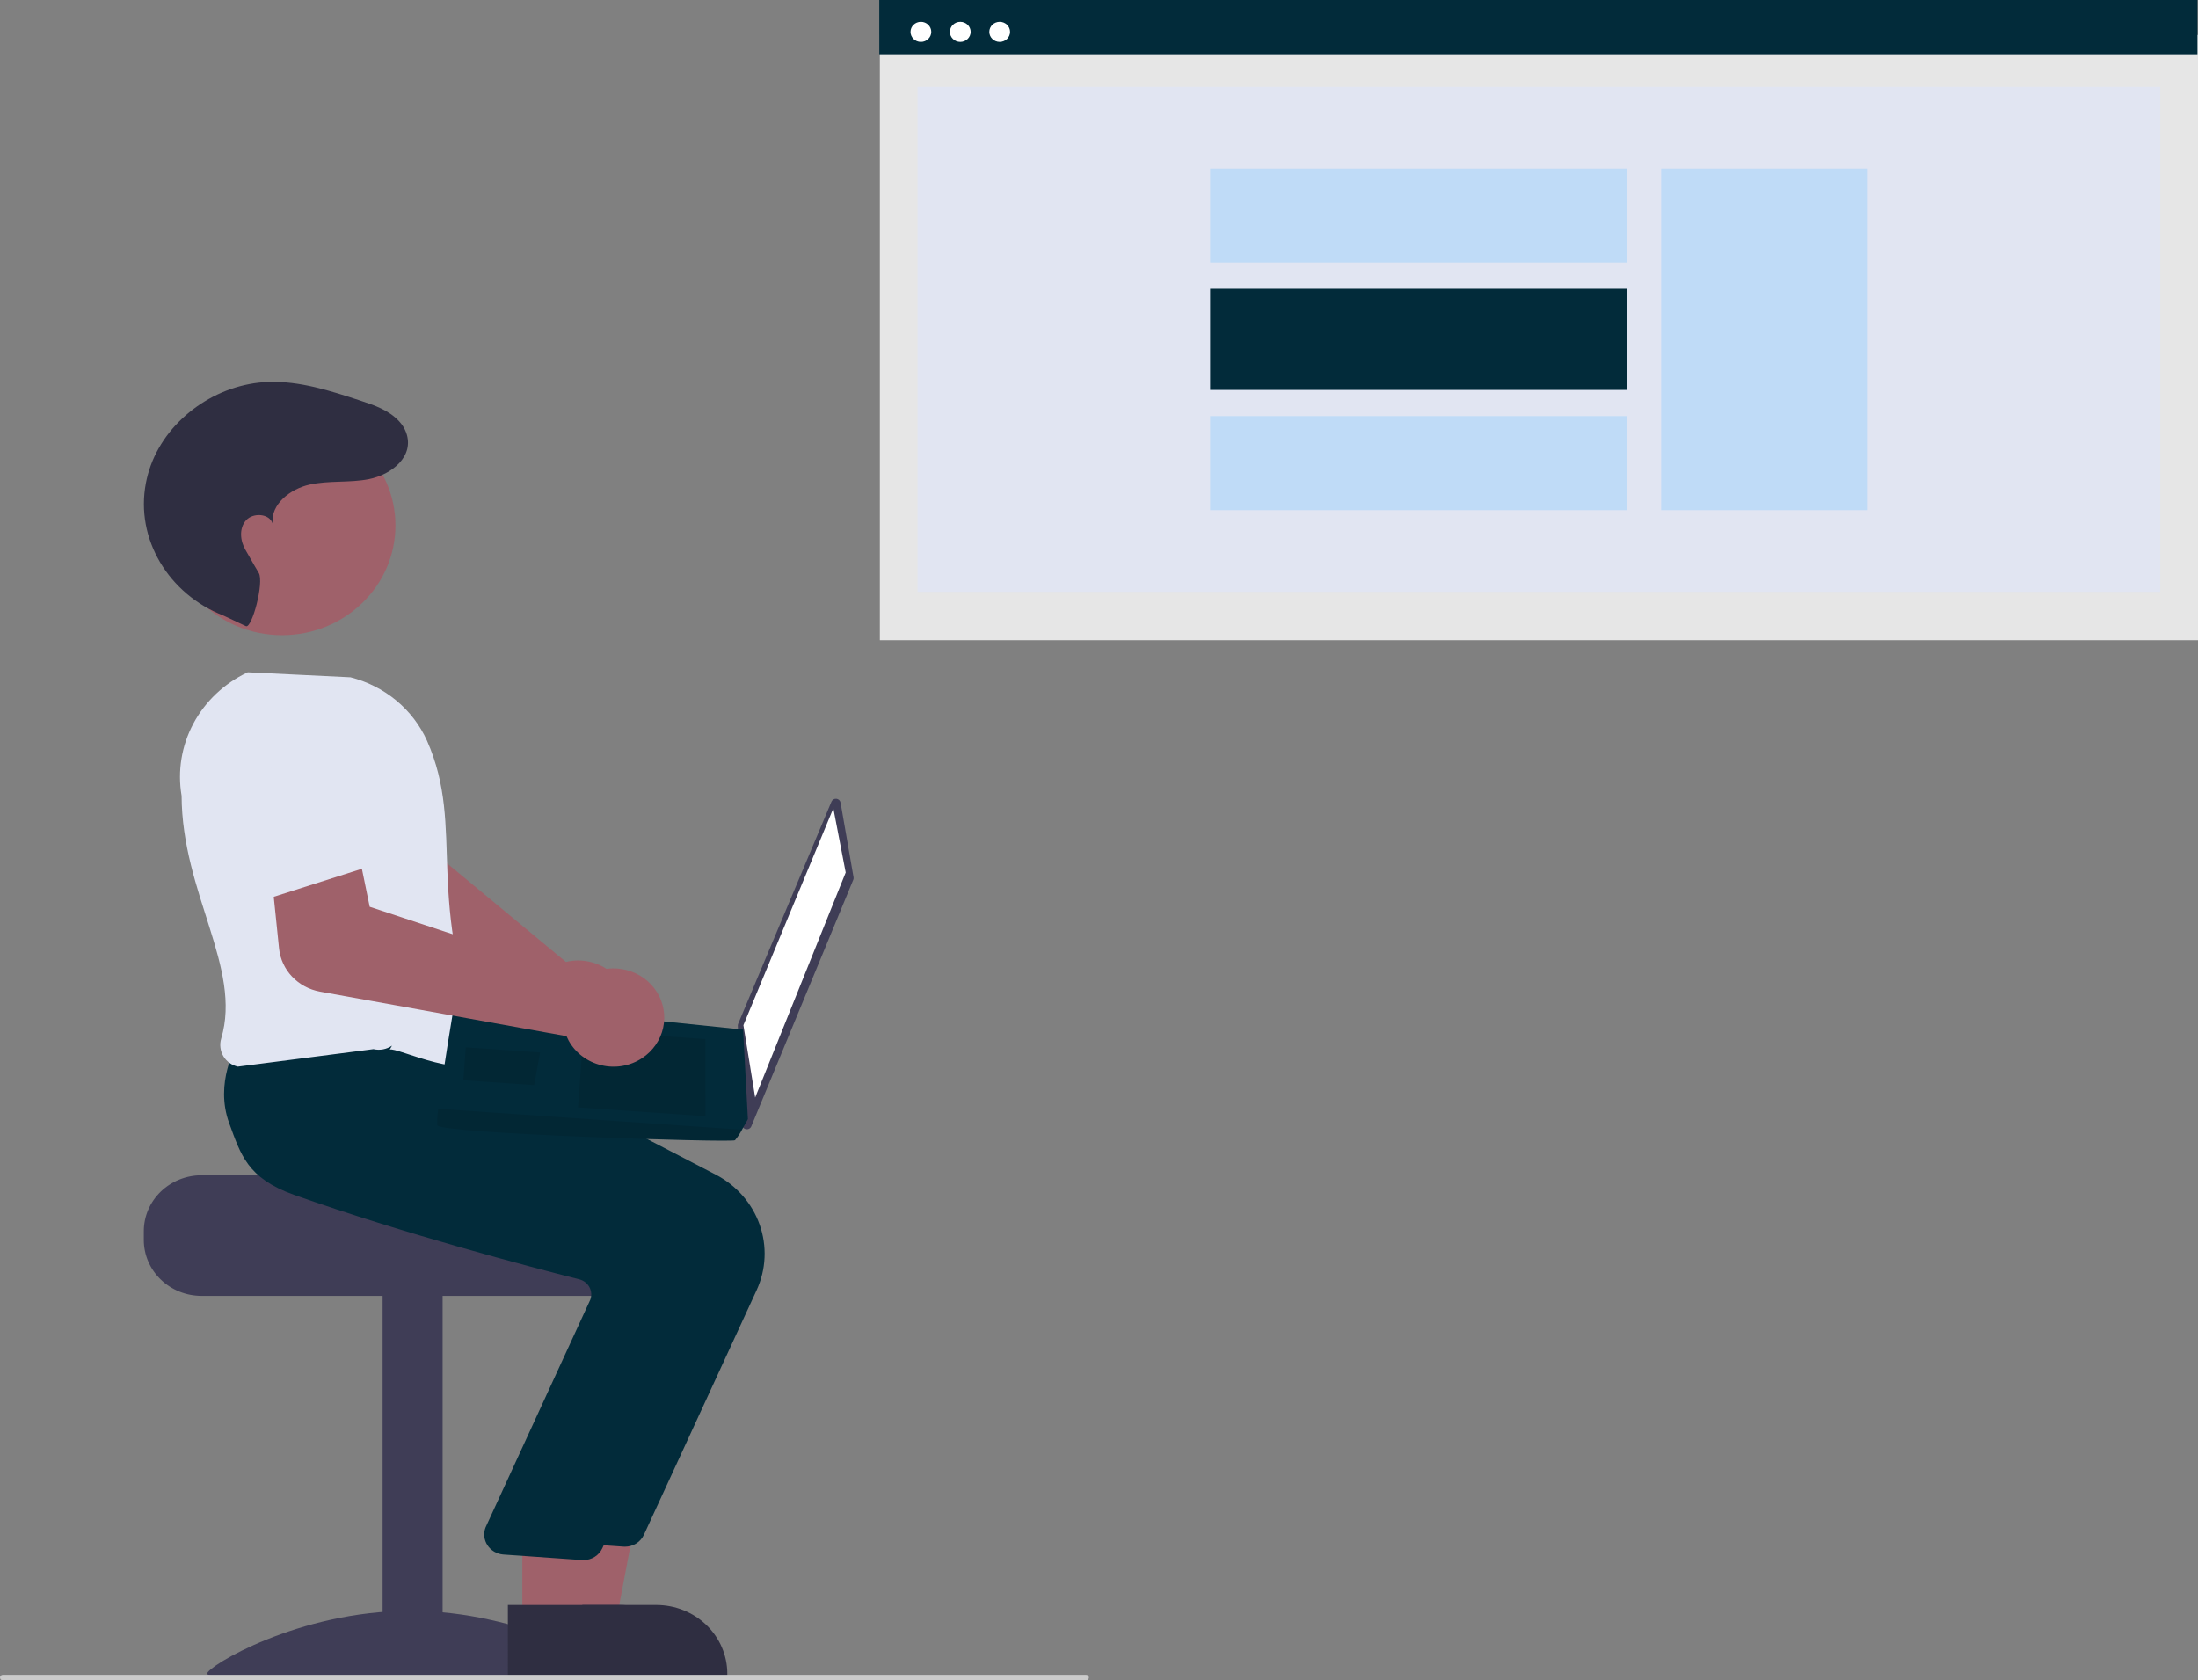 <svg width="773" height="591" viewBox="0 0 773 591" fill="none" xmlns="http://www.w3.org/2000/svg">
<rect x="0" y="0" width="773" height="591" fill="#808080" stroke="none"/>
<g id="undraw_web_developer_re_h7ie 1">
<path id="Rectangle 62" d="M773 12.299H309.428V225.171H773V12.299Z" fill="#E6E6E6"/>
<path id="Rectangle 75" d="M759.745 30.553H322.684V208.159H759.745V30.553Z" fill="#E1E5F2"/>
<path id="Rectangle 80" d="M772.802 0H309.23V19.058H772.802V0Z" fill="#022B3A"/>
<path id="Ellipse 90" d="M323.865 14.739C325.881 14.739 327.515 13.158 327.515 11.207C327.515 9.256 325.881 7.674 323.865 7.674C321.849 7.674 320.215 9.256 320.215 11.207C320.215 13.158 321.849 14.739 323.865 14.739Z" fill="white"/>
<path id="Ellipse 91" d="M337.72 14.739C339.736 14.739 341.37 13.158 341.37 11.207C341.37 9.256 339.736 7.674 337.72 7.674C335.704 7.674 334.07 9.256 334.07 11.207C334.07 13.158 335.704 14.739 337.72 14.739Z" fill="white"/>
<path id="Ellipse 92" d="M351.576 14.739C353.591 14.739 355.226 13.158 355.226 11.207C355.226 9.256 353.591 7.674 351.576 7.674C349.56 7.674 347.925 9.256 347.925 11.207C347.925 13.158 349.56 14.739 351.576 14.739Z" fill="white"/>
<path id="Vector" d="M656.851 59.292H584.185V179.422H656.851V59.292Z" fill="#BFDBF7"/>
<path id="Vector_2" d="M572.146 59.29H425.578V92.357H572.146V59.29Z" fill="#BFDBF7"/>
<path id="Vector_3" d="M572.146 101.566H425.578V137.144H572.146V101.566Z" fill="#022B3A"/>
<path id="Vector_4" d="M572.146 146.353H425.578V179.42H572.146V146.353Z" fill="#BFDBF7"/>
<path id="Vector_5" d="M221.17 355.199C221.184 352.764 220.667 350.353 219.651 348.125C218.635 345.897 217.144 343.902 215.276 342.27C213.408 340.638 211.205 339.407 208.811 338.656C206.416 337.906 203.885 337.654 201.384 337.916C200.592 338.003 199.807 338.143 199.036 338.335L138.581 288.188L142.193 269.344L112.396 259.999L103.412 290.197C102.349 293.822 102.522 297.681 103.906 301.203C105.289 304.724 107.809 307.72 111.091 309.746L185.461 355.266C185.462 355.832 185.492 356.398 185.553 356.961C185.824 359.382 186.622 361.721 187.892 363.823C189.163 365.926 190.878 367.744 192.926 369.161C194.973 370.577 197.307 371.558 199.774 372.041C202.241 372.523 204.785 372.496 207.241 371.96C207.954 371.807 208.657 371.611 209.345 371.372C212.787 370.168 215.766 367.972 217.88 365.081C219.994 362.189 221.142 358.741 221.17 355.199Z" fill="#9F616A"/>
<path id="Vector_6" d="M70.871 413.358H148.818C148.818 415.526 229.151 417.286 229.151 417.286C230.412 418.205 231.561 419.259 232.577 420.428C235.628 423.95 237.296 428.402 237.286 432.997V436.14C237.284 441.348 235.145 446.342 231.339 450.025C227.534 453.707 222.373 455.777 216.991 455.779H70.871C65.49 455.775 60.331 453.704 56.526 450.022C52.721 446.34 50.582 441.347 50.577 436.14V432.997C50.584 427.791 52.725 422.8 56.529 419.118C60.334 415.437 65.491 413.365 70.871 413.358Z" fill="#3F3D56"/>
<path id="Vector_7" d="M155.659 454.999H134.553V586.975H155.659V454.999Z" fill="#3F3D56"/>
<path id="Vector_8" d="M215.731 588.617C215.731 591.088 183.748 589.573 144.294 589.573C104.841 589.573 72.858 591.088 72.858 588.617C72.858 586.146 104.841 566.551 144.294 566.551C183.748 566.551 215.731 586.146 215.731 588.617Z" fill="#3F3D56"/>
<path id="Vector_9" d="M196.678 570.79L216.581 570.788L226.051 520.83L196.674 520.832L196.678 570.79Z" fill="#9F616A"/>
<path id="Vector_10" d="M191.601 589.46L255.781 589.458V588.672C255.781 585.498 255.135 582.354 253.879 579.422C252.624 576.489 250.784 573.824 248.465 571.579C246.145 569.334 243.391 567.554 240.361 566.339C237.33 565.124 234.081 564.499 230.801 564.498H230.798L191.6 564.5L191.601 589.46Z" fill="#2F2E41"/>
<path id="Vector_11" d="M226.448 539.809L266.129 453.698C269.442 446.441 269.808 438.241 267.155 430.734C264.502 423.227 259.023 416.962 251.811 413.188L165.741 368.523L126.465 365.291L90.236 362.104L89.975 362.532C89.641 363.078 81.851 376.098 87.117 390.375C91.111 401.205 101.5 409.663 117.995 415.517C156.496 429.178 200.973 440.855 218.308 445.24C219.075 445.429 219.791 445.774 220.409 446.25C221.028 446.727 221.536 447.325 221.898 448.005C222.262 448.677 222.478 449.414 222.533 450.171C222.588 450.928 222.48 451.687 222.217 452.402L185.352 532.554C184.967 533.57 184.828 534.659 184.947 535.735C185.065 536.812 185.437 537.848 186.035 538.763C186.633 539.678 187.439 540.449 188.393 541.014C189.347 541.58 190.422 541.927 191.536 542.027L219.083 543.968C219.316 543.989 219.549 544 219.781 544C221.192 543.999 222.572 543.603 223.755 542.86C224.938 542.116 225.874 541.057 226.448 539.809Z" fill="#022B3A"/>
<path id="Vector_12" d="M183.689 570.79L203.592 570.788L213.063 520.83L183.686 520.832L183.689 570.79Z" fill="#9F616A"/>
<path id="Vector_13" d="M178.612 589.46L242.792 589.458V588.672C242.792 585.498 242.146 582.354 240.891 579.422C239.636 576.489 237.796 573.824 235.476 571.579C233.157 569.334 230.403 567.554 227.372 566.339C224.341 565.124 221.093 564.499 217.813 564.498H217.81L178.611 564.5L178.612 589.46Z" fill="#2F2E41"/>
<path id="Vector_14" d="M211.836 544.523L251.517 458.412C254.83 451.154 255.196 442.955 252.543 435.448C249.89 427.94 244.411 421.675 237.199 417.901L151.129 373.237L111.853 370.004L83.477 367.622L83.481 367.245C83.147 367.792 75.357 380.812 80.623 395.089C84.617 405.918 86.888 414.377 103.383 420.23C141.884 433.892 186.361 445.568 203.696 449.953C204.463 450.143 205.179 450.487 205.797 450.964C206.416 451.44 206.924 452.038 207.286 452.718C207.65 453.39 207.866 454.128 207.921 454.885C207.976 455.641 207.868 456.401 207.605 457.115L170.74 537.267C170.355 538.284 170.216 539.372 170.335 540.449C170.453 541.525 170.826 542.561 171.423 543.477C172.021 544.392 172.827 545.162 173.781 545.728C174.735 546.294 175.811 546.64 176.925 546.74L204.471 548.681C204.705 548.702 204.937 548.713 205.169 548.713C206.58 548.713 207.96 548.317 209.143 547.573C210.326 546.829 211.262 545.77 211.836 544.523Z" fill="#022B3A"/>
<path id="Vector_15" d="M137.054 369.193C138.957 367.891 166.278 381.762 171.149 370.764C148.419 315.774 164.082 292.028 150.159 260.494C147.707 255.055 144.013 250.225 139.354 246.366C134.695 242.508 129.194 239.721 123.262 238.216L87.139 236.451L86.952 236.539C78.8 240.402 72.152 246.705 67.994 254.513C63.836 262.321 62.388 271.218 63.866 279.884C63.994 314.203 85.213 340.378 77.794 365.27C77.483 366.311 77.392 367.401 77.527 368.477C77.662 369.552 78.02 370.59 78.579 371.529C79.122 372.435 79.85 373.225 80.721 373.849C81.591 374.473 82.583 374.918 83.638 375.156L131.335 368.999C132.45 369.256 133.608 369.279 134.732 369.069C135.857 368.858 136.922 368.418 137.857 367.778L137.054 369.193Z" fill="#E1E5F2"/>
<path id="Vector_16" d="M99.194 223.395C121.217 223.395 139.07 206.118 139.07 184.806C139.07 163.493 121.217 146.217 99.194 146.217C77.171 146.217 59.318 163.493 59.318 184.806C59.318 206.118 77.171 223.395 99.194 223.395Z" fill="#9F616A"/>
<path id="Vector_17" d="M86.493 220.225C88.611 221.123 92.95 204.785 91.007 201.518C88.116 196.658 88.287 196.693 86.368 193.478C84.45 190.263 84.02 185.863 86.505 183.034C88.99 180.205 94.74 180.58 95.874 184.127C95.144 177.39 102.03 171.975 108.851 170.453C115.671 168.931 122.866 169.876 129.724 168.522C137.683 166.95 145.965 160.494 142.789 152.024C142.244 150.613 141.428 149.316 140.385 148.199C136.716 144.207 131.583 142.502 126.565 140.854C116.125 137.425 105.4 133.953 94.383 134.332C76.28 134.954 59.168 147.064 53.069 163.57C52.31 165.629 51.722 167.744 51.31 169.894C47.529 189.571 59.337 208.981 78.515 216.474L86.493 220.225Z" fill="#2F2E41"/>
<path id="Vector_18" d="M295.611 282.28L300.183 308.555C300.234 308.848 300.201 309.149 300.087 309.425L264.212 396.171C264.07 396.515 263.81 396.801 263.477 396.982C263.143 397.163 262.755 397.227 262.379 397.165C262.002 397.102 261.658 396.917 261.406 396.639C261.153 396.361 261.006 396.008 260.99 395.639L259.47 360.779C259.46 360.548 259.502 360.317 259.592 360.102L292.414 281.939C292.551 281.613 292.794 281.339 293.107 281.159C293.419 280.979 293.784 280.902 294.145 280.94C294.507 280.979 294.845 281.131 295.11 281.372C295.374 281.614 295.55 281.932 295.611 282.28Z" fill="#3F3D56"/>
<path id="Vector_19" d="M293.071 284.297L297.416 306.87L265.58 386.029L261.446 360.565L293.071 284.297Z" fill="white"/>
<path id="Vector_20" d="M153.781 395.768C154.565 398.727 257.406 401.93 258.473 401.035C259.43 399.888 260.259 398.647 260.947 397.331C262.024 395.469 263.022 393.6 263.022 393.6L261.332 362.126L160.025 351.649C160.025 351.649 155.544 377.915 154.137 389.982C153.819 391.894 153.7 393.833 153.781 395.768Z" fill="#022B3A"/>
<path id="Vector_21" opacity="0.1" d="M248.077 365.456L248.086 392.572L203.279 389.49L205.262 362.51L248.077 365.456Z" fill="black"/>
<path id="Vector_22" opacity="0.1" d="M189.689 370.154L189.96 370.121L187.844 381.648L162.951 379.936L163.801 368.372L189.689 370.154Z" fill="black"/>
<path id="Vector_23" opacity="0.1" d="M153.781 395.768C154.565 398.727 257.406 401.93 258.473 401.035C259.43 399.888 260.259 398.647 260.947 397.331L154.137 389.982C153.819 391.894 153.7 393.832 153.781 395.768Z" fill="black"/>
<path id="Vector_24" d="M112.487 348.766L199.238 364.433C199.455 364.959 199.7 365.474 199.971 365.975C201.15 368.121 202.782 370.003 204.762 371.499C206.741 372.995 209.024 374.071 211.461 374.657C213.908 375.252 216.458 375.335 218.941 374.9C221.424 374.465 223.782 373.521 225.858 372.133C229.617 369.635 232.247 365.84 233.208 361.526C234.17 357.212 233.389 352.706 231.027 348.93C228.665 345.155 224.9 342.398 220.505 341.223C216.109 340.047 211.415 340.544 207.385 342.61C206.684 342.975 206.009 343.386 205.366 343.841L130.016 318.932L126.159 300.133L94.904 302.134L98.143 333.647C98.536 337.325 100.144 340.782 102.728 343.506C105.311 346.229 108.734 348.074 112.487 348.766Z" fill="#9F616A"/>
<path id="Vector_25" d="M93.846 316.19L139.261 301.745L128.667 272.309C127.26 268.4 124.471 265.098 120.792 262.987C117.113 260.876 112.782 260.091 108.563 260.772C104.295 261.46 100.422 263.602 97.644 266.812C94.865 270.022 93.365 274.087 93.413 278.274L93.846 316.19Z" fill="#E1E5F2"/>
<path id="Vector_26" d="M381.944 591H1C0.735 591 0.48 590.898 0.293 590.717C0.105 590.535 0 590.289 0 590.032C0 589.776 0.105 589.53 0.293 589.348C0.48 589.167 0.735 589.065 1 589.065H381.944C382.209 589.065 382.463 589.167 382.651 589.348C382.838 589.53 382.943 589.776 382.943 590.032C382.943 590.289 382.838 590.535 382.651 590.717C382.463 590.898 382.209 591 381.944 591Z" fill="#CBCBCB"/>
</g>
</svg>
